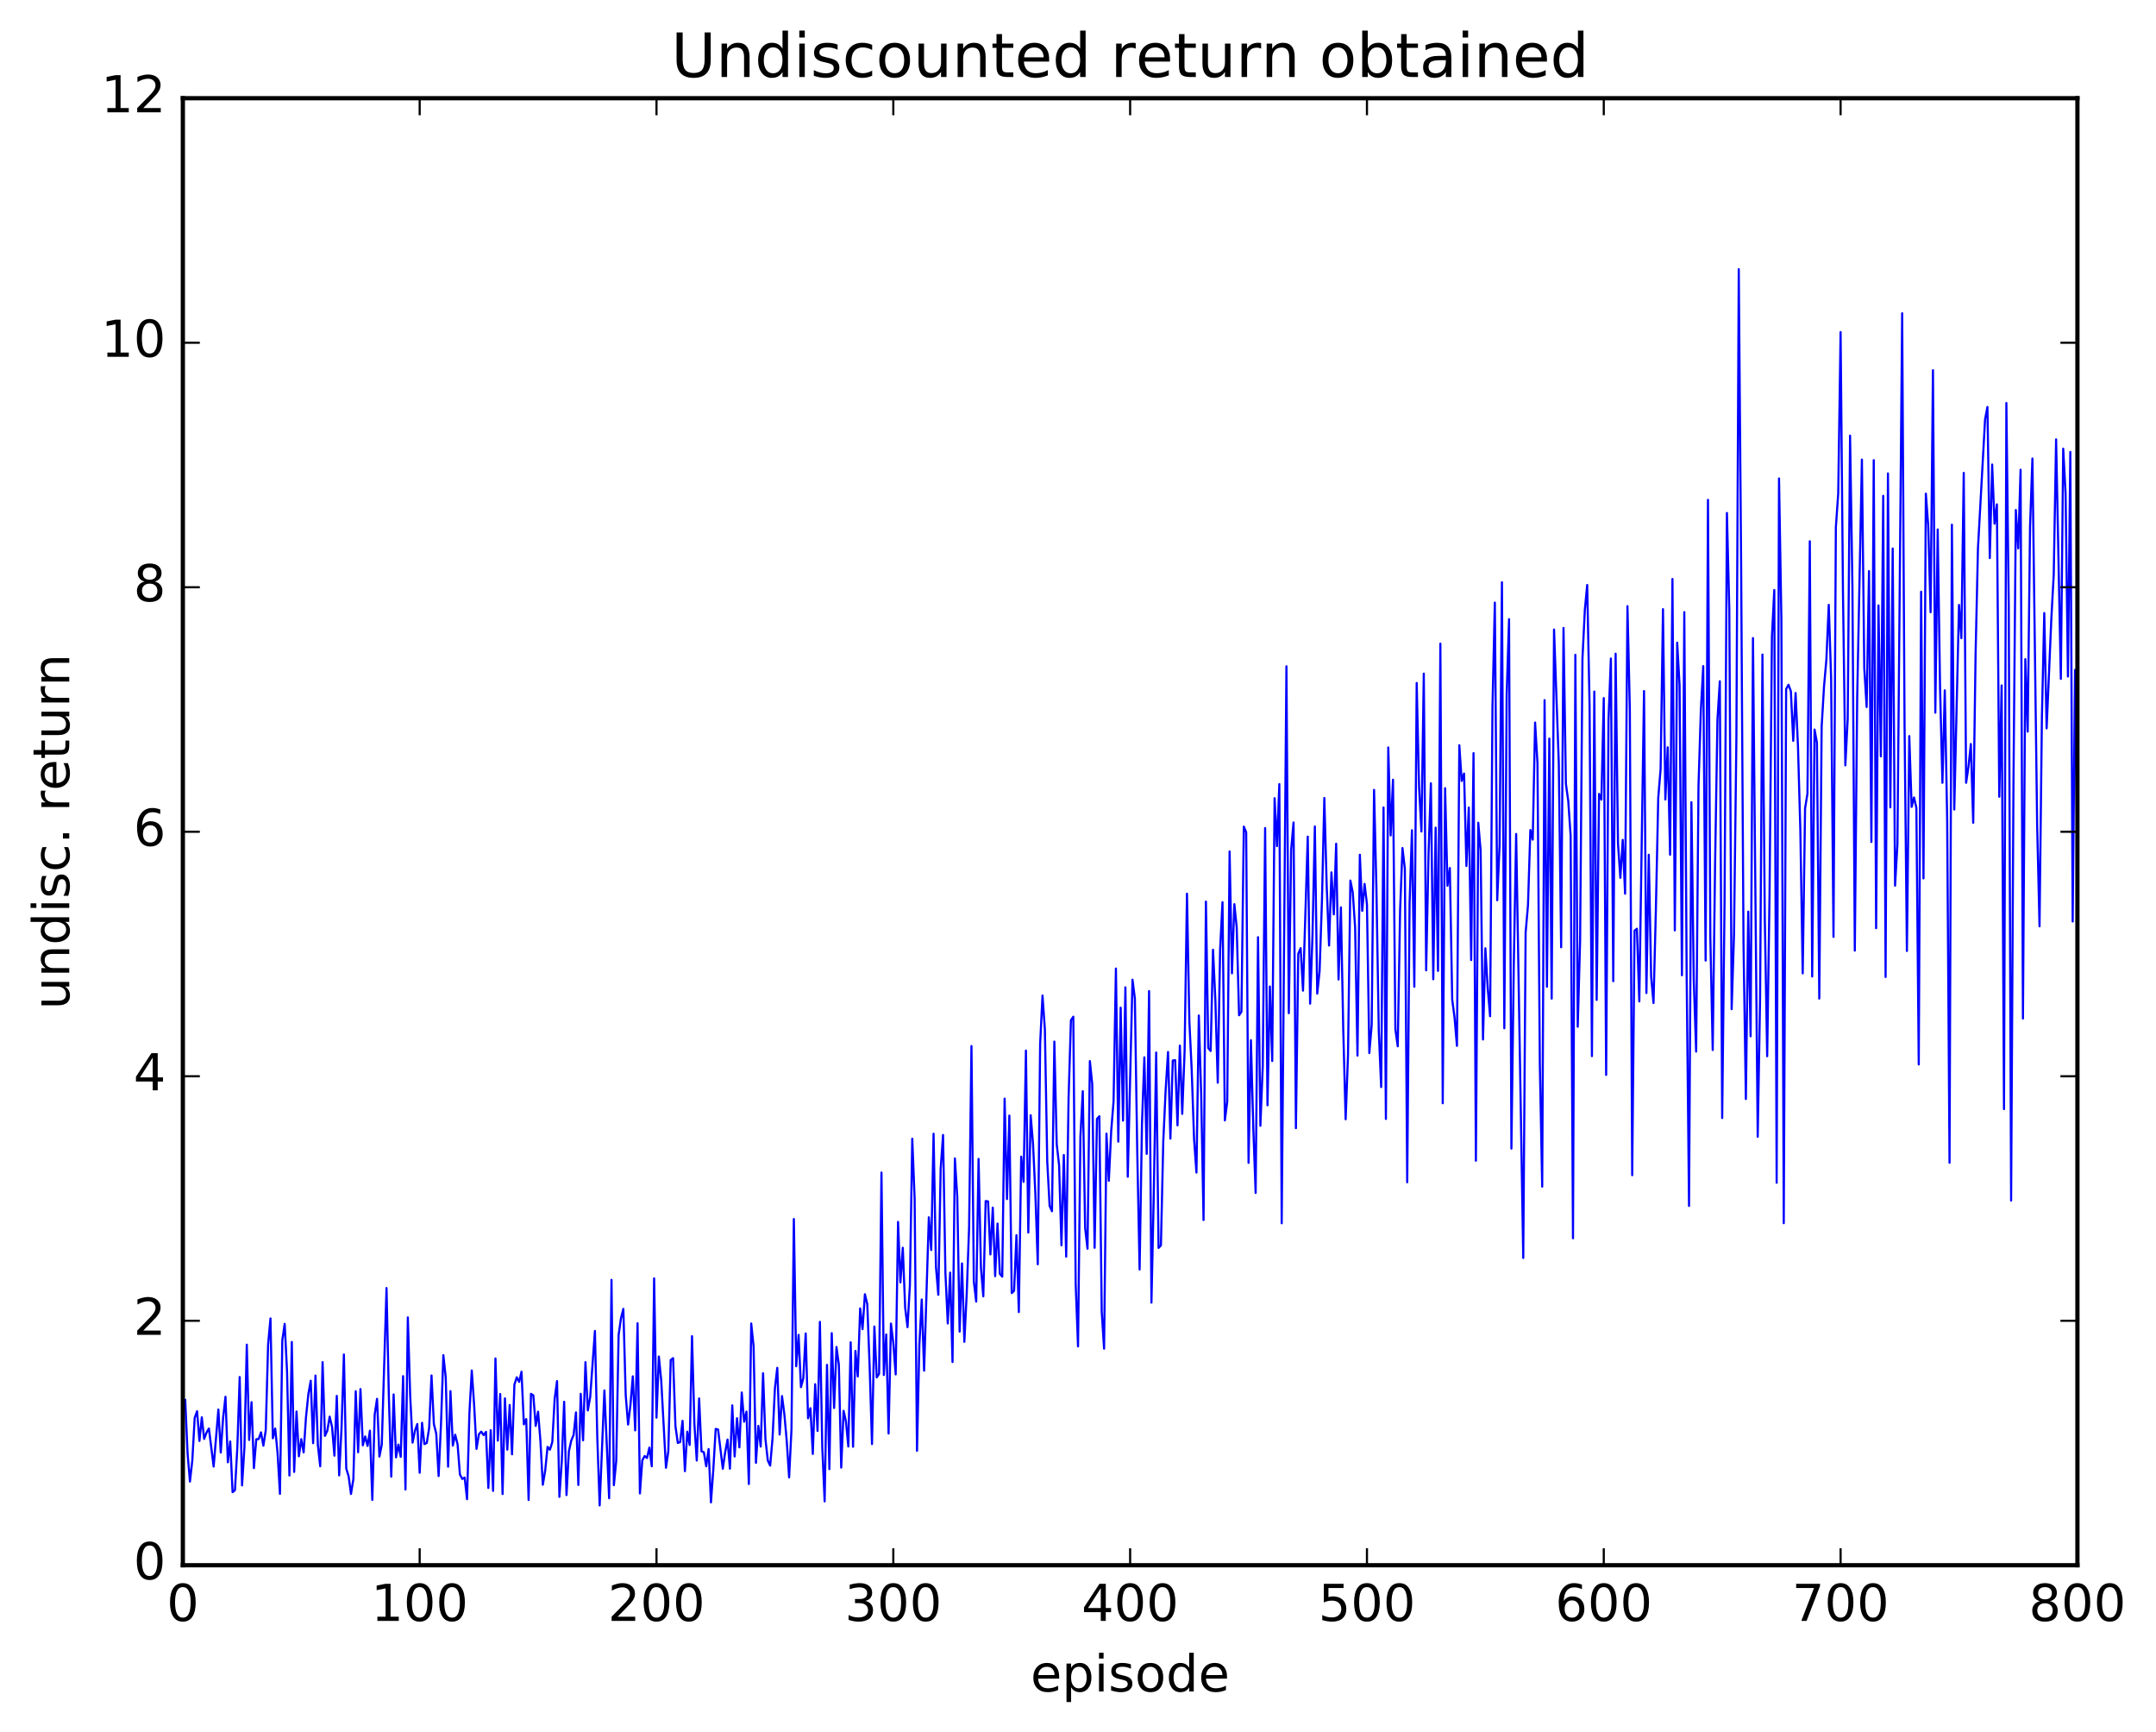 <?xml version="1.0" encoding="utf-8" standalone="no"?>
<!DOCTYPE svg PUBLIC "-//W3C//DTD SVG 1.1//EN"
  "http://www.w3.org/Graphics/SVG/1.1/DTD/svg11.dtd">
<!-- Created with matplotlib (http://matplotlib.org/) -->
<svg height="408pt" version="1.1" viewBox="0 0 508 408" width="508pt" xmlns="http://www.w3.org/2000/svg" xmlns:xlink="http://www.w3.org/1999/xlink">
 <defs>
  <style type="text/css">
*{stroke-linecap:butt;stroke-linejoin:round;stroke-miterlimit:100000;}
  </style>
 </defs>
 <g id="figure_1">
  <g id="patch_1">
   <path d="M 0 408.169 
L 508.136 408.169 
L 508.136 0 
L 0 0 
z
" style="fill:#ffffff;"/>
  </g>
  <g id="axes_1">
   <g id="patch_2">
    <path d="M 43.084 368.742 
L 489.484 368.742 
L 489.484 23.142 
L 43.084 23.142 
z
" style="fill:#ffffff;"/>
   </g>
   <g id="line2d_1">
    <path clip-path="url(#pa1648058ca)" d="M 43.642 329.789 
L 44.2 342.446 
L 44.758 349.027 
L 45.316 344.003 
L 45.874 334.011 
L 46.432 332.468 
L 46.99 339.454 
L 47.548 333.884 
L 48.106 338.98 
L 48.664 337.483 
L 49.222 336.53 
L 50.338 345.489 
L 51.454 332.059 
L 52.012 342.186 
L 52.57 334.025 
L 53.128 329.045 
L 53.686 344.487 
L 54.244 339.584 
L 54.802 351.533 
L 55.36 351.058 
L 55.918 341.062 
L 56.476 324.402 
L 57.034 349.929 
L 57.592 340.977 
L 58.15 316.772 
L 58.708 339.221 
L 59.266 330.327 
L 59.824 345.864 
L 60.382 339.048 
L 60.94 339.021 
L 61.498 337.441 
L 62.056 340.579 
L 62.614 336.967 
L 63.172 316.733 
L 63.73 310.599 
L 64.288 338.829 
L 64.846 336.533 
L 65.404 342.329 
L 65.962 351.92 
L 66.52 315.734 
L 67.078 311.877 
L 67.636 323.116 
L 68.194 347.597 
L 68.752 316.141 
L 69.31 346.756 
L 69.868 332.528 
L 70.426 343.075 
L 70.984 339.034 
L 71.542 342.161 
L 72.1 333.844 
L 72.658 328.405 
L 73.216 325.271 
L 73.774 339.987 
L 74.332 324.06 
L 74.89 340.385 
L 75.448 345.428 
L 76.006 320.891 
L 76.564 338.264 
L 77.122 337.05 
L 77.68 333.732 
L 78.238 336.158 
L 78.796 342.925 
L 79.354 328.847 
L 79.912 347.575 
L 80.47 336.464 
L 81.028 319.089 
L 81.586 345.959 
L 82.144 347.795 
L 82.702 351.952 
L 83.26 348.474 
L 83.818 327.746 
L 84.376 342.123 
L 84.934 327.241 
L 85.492 340.492 
L 86.05 338.402 
L 86.608 340.631 
L 87.166 337.05 
L 87.724 353.352 
L 88.282 333.239 
L 88.84 329.537 
L 89.398 343.144 
L 89.956 340.339 
L 91.072 303.438 
L 91.63 329.14 
L 92.188 347.869 
L 92.746 328.506 
L 93.304 343.33 
L 93.862 340.317 
L 94.42 343.199 
L 94.978 324.195 
L 95.536 350.894 
L 96.094 310.354 
L 96.652 328.874 
L 97.21 339.858 
L 97.768 337.064 
L 98.326 335.47 
L 98.884 346.954 
L 99.442 335.192 
L 100 340.208 
L 100.558 339.935 
L 101.116 336.403 
L 101.674 324.024 
L 102.232 335.479 
L 102.79 337.735 
L 103.348 347.724 
L 103.906 335.525 
L 104.464 319.242 
L 105.022 324.443 
L 105.58 345.527 
L 106.138 327.716 
L 106.696 340.555 
L 107.254 337.99 
L 107.812 340.242 
L 108.37 347.359 
L 108.928 348.414 
L 109.486 348.078 
L 110.044 353.178 
L 110.602 332.94 
L 111.16 322.854 
L 111.718 331.023 
L 112.276 341.326 
L 112.834 337.884 
L 113.392 337.266 
L 113.95 338.082 
L 114.508 337.322 
L 115.066 350.537 
L 115.624 336.928 
L 116.182 351.227 
L 116.74 320.024 
L 117.298 339.392 
L 117.856 328.403 
L 118.414 351.965 
L 118.972 329.43 
L 119.53 341.509 
L 120.088 330.99 
L 120.646 342.607 
L 121.204 326.191 
L 121.762 324.461 
L 122.32 325.549 
L 122.878 323.149 
L 123.436 335.547 
L 123.994 334.312 
L 124.552 353.37 
L 125.11 328.358 
L 125.668 328.736 
L 126.226 335.912 
L 126.784 332.58 
L 127.342 339.556 
L 127.9 349.781 
L 128.458 346.444 
L 129.016 340.859 
L 129.574 341.515 
L 130.132 339.727 
L 130.69 329.543 
L 131.248 325.352 
L 131.806 352.637 
L 132.364 344.346 
L 132.922 330.231 
L 133.48 352.208 
L 134.038 341.933 
L 134.596 339.378 
L 135.154 338.054 
L 135.712 332.734 
L 136.27 349.823 
L 136.828 328.364 
L 137.386 339.308 
L 137.944 320.9 
L 138.502 332.278 
L 139.06 329.132 
L 140.176 313.55 
L 140.734 338.64 
L 141.292 354.649 
L 142.408 327.567 
L 143.524 352.954 
L 144.082 301.507 
L 144.64 349.877 
L 145.198 344.184 
L 145.756 314.511 
L 146.314 310.56 
L 146.872 308.353 
L 147.43 328.654 
L 147.988 335.604 
L 148.546 330.963 
L 149.104 324.235 
L 149.662 336.973 
L 150.22 311.738 
L 150.778 351.826 
L 151.336 344.034 
L 151.894 343.01 
L 152.452 343.47 
L 153.01 341.031 
L 153.568 345.423 
L 154.126 301.154 
L 154.684 333.971 
L 155.242 319.562 
L 155.8 325.231 
L 156.916 345.775 
L 157.474 341.846 
L 158.032 320.401 
L 158.59 319.953 
L 159.148 335.949 
L 159.706 339.936 
L 160.264 339.718 
L 160.822 334.726 
L 161.38 346.582 
L 161.938 337.277 
L 162.496 340.402 
L 163.054 314.773 
L 163.612 335.408 
L 164.17 344.072 
L 164.728 329.45 
L 165.286 341.902 
L 165.844 342.116 
L 166.402 345.417 
L 166.96 341.368 
L 167.518 353.934 
L 168.076 346.123 
L 168.634 336.624 
L 169.192 336.77 
L 170.308 346.003 
L 170.866 342.122 
L 171.424 339.126 
L 171.982 345.989 
L 172.54 331.08 
L 173.098 343.119 
L 173.656 334.106 
L 174.214 340.976 
L 174.772 328.042 
L 175.33 334.927 
L 175.888 332.55 
L 176.446 349.605 
L 177.004 311.79 
L 177.562 317.178 
L 178.12 344.611 
L 178.678 335.904 
L 179.236 340.78 
L 179.794 323.509 
L 180.352 339.008 
L 180.91 344.062 
L 181.468 345.272 
L 182.026 338.842 
L 182.584 327.097 
L 183.142 322.232 
L 183.7 337.951 
L 184.258 328.884 
L 184.816 333.197 
L 185.374 339.494 
L 185.932 348.043 
L 186.49 336.716 
L 187.048 287.179 
L 187.606 321.863 
L 188.164 314.469 
L 188.722 326.784 
L 189.28 324.692 
L 189.838 314.138 
L 190.396 334.122 
L 190.954 331.745 
L 191.512 342.516 
L 192.07 326.088 
L 192.628 337.101 
L 193.186 311.401 
L 193.744 340.877 
L 194.302 353.697 
L 194.86 321.533 
L 195.418 346.093 
L 195.976 314.07 
L 196.534 331.702 
L 197.092 317.324 
L 197.65 321.515 
L 198.208 345.74 
L 198.766 332.36 
L 199.324 334.864 
L 199.882 340.766 
L 200.44 316.221 
L 200.998 340.83 
L 201.556 318.255 
L 202.114 324.256 
L 202.672 308.245 
L 203.23 313.133 
L 203.788 304.895 
L 204.346 307.196 
L 204.904 321.857 
L 205.462 340.192 
L 206.02 312.501 
L 206.578 324.493 
L 207.136 323.633 
L 207.694 276.231 
L 208.252 323.929 
L 208.81 314.377 
L 209.368 337.713 
L 209.926 311.812 
L 210.484 316.431 
L 211.042 323.784 
L 211.6 287.854 
L 212.158 302.117 
L 212.716 293.948 
L 213.274 308.058 
L 213.832 312.653 
L 214.39 302.751 
L 214.948 268.257 
L 215.506 282.381 
L 216.064 341.781 
L 216.622 316.799 
L 217.18 306.137 
L 217.738 322.896 
L 218.854 286.774 
L 219.412 294.486 
L 219.97 267.084 
L 220.528 298.374 
L 221.086 305.028 
L 221.644 275.285 
L 222.202 267.375 
L 222.76 299.911 
L 223.318 311.782 
L 223.876 299.81 
L 224.434 320.867 
L 224.992 272.902 
L 225.55 281.892 
L 226.108 313.698 
L 226.666 297.635 
L 227.224 316.102 
L 227.782 304.708 
L 228.34 289.118 
L 228.898 246.423 
L 229.456 301.891 
L 230.014 306.636 
L 230.572 273.015 
L 231.13 298.582 
L 231.688 305.397 
L 232.246 282.945 
L 232.804 283.03 
L 233.362 295.52 
L 233.92 284.497 
L 234.478 300.644 
L 235.036 288.25 
L 235.594 300.107 
L 236.152 300.755 
L 236.71 258.816 
L 237.268 282.482 
L 237.826 262.815 
L 238.384 304.626 
L 238.942 304.092 
L 239.5 290.986 
L 240.058 309.095 
L 240.616 272.482 
L 241.174 278.424 
L 241.732 247.492 
L 242.29 290.374 
L 242.848 262.73 
L 243.406 269.528 
L 243.964 281.428 
L 244.522 297.839 
L 245.08 245.928 
L 245.638 234.53 
L 246.196 242.513 
L 246.754 273.643 
L 247.312 284.084 
L 247.87 285.346 
L 248.428 245.38 
L 248.986 269.567 
L 249.544 274.459 
L 250.102 293.364 
L 250.66 272.098 
L 251.218 296.043 
L 251.776 258.785 
L 252.334 240.346 
L 252.892 239.519 
L 253.45 302.479 
L 254.008 317.181 
L 254.566 267.792 
L 255.124 257.069 
L 255.682 289.26 
L 256.24 294.174 
L 256.798 249.976 
L 257.356 255.443 
L 257.914 293.952 
L 258.472 263.601 
L 259.03 262.962 
L 259.588 308.982 
L 260.146 317.721 
L 260.704 267.056 
L 261.262 278.17 
L 261.82 266.518 
L 262.378 259.442 
L 262.936 228.169 
L 263.494 268.947 
L 264.052 237.383 
L 264.61 263.99 
L 265.168 232.6 
L 265.726 277.214 
L 266.842 230.8 
L 267.4 235.238 
L 267.958 271.215 
L 268.516 299.068 
L 269.074 264.838 
L 269.632 249.09 
L 270.19 271.831 
L 270.748 233.475 
L 271.306 306.865 
L 271.864 280.939 
L 272.422 247.959 
L 272.98 293.986 
L 273.538 293.408 
L 274.096 268.776 
L 274.654 256.752 
L 275.212 247.829 
L 275.77 268.242 
L 276.328 249.834 
L 276.886 249.756 
L 277.444 265.113 
L 278.002 246.329 
L 278.56 262.407 
L 279.118 247.612 
L 279.676 210.532 
L 280.234 240.451 
L 280.792 252.14 
L 281.35 268.369 
L 281.908 276.234 
L 282.466 239.229 
L 283.024 257.991 
L 283.582 287.418 
L 284.14 212.399 
L 284.698 246.897 
L 285.256 247.589 
L 285.814 223.737 
L 286.372 235.786 
L 286.93 255.071 
L 287.488 223.621 
L 288.046 212.538 
L 288.604 263.942 
L 289.162 259.568 
L 289.72 200.587 
L 290.278 229.291 
L 290.836 213.007 
L 291.394 218.424 
L 291.952 239.174 
L 292.51 238.328 
L 293.068 194.728 
L 293.626 196.07 
L 294.184 273.946 
L 294.742 245.051 
L 295.3 265.578 
L 295.858 281.04 
L 296.416 220.786 
L 296.974 265.208 
L 297.532 251.119 
L 298.09 195.078 
L 298.648 260.379 
L 299.206 232.396 
L 299.764 249.954 
L 300.322 188.038 
L 300.88 199.333 
L 301.438 184.719 
L 301.996 288.181 
L 303.112 156.967 
L 303.67 238.688 
L 304.228 200.1 
L 304.786 193.759 
L 305.344 265.771 
L 305.902 224.691 
L 306.46 223.369 
L 307.018 233.378 
L 308.134 197.09 
L 308.692 236.442 
L 309.25 220.478 
L 309.808 194.698 
L 310.366 234.078 
L 310.924 228.805 
L 311.482 212.103 
L 312.04 187.995 
L 312.598 208.695 
L 313.156 222.75 
L 313.714 205.514 
L 314.272 215.412 
L 314.83 198.766 
L 315.388 230.746 
L 315.946 213.756 
L 316.504 242.762 
L 317.062 263.672 
L 317.62 248.507 
L 318.178 207.441 
L 318.736 210.235 
L 319.294 218.411 
L 319.852 248.677 
L 320.41 201.357 
L 320.968 214.573 
L 321.526 208.228 
L 322.084 213.022 
L 322.642 248.083 
L 323.2 241.42 
L 323.758 186.082 
L 324.316 209.389 
L 324.874 242.97 
L 325.432 256.089 
L 325.99 190.222 
L 326.548 263.605 
L 327.106 176.086 
L 327.664 196.805 
L 328.222 183.685 
L 328.78 242.476 
L 329.338 246.486 
L 329.896 214.367 
L 330.454 199.781 
L 331.012 204.616 
L 331.57 278.518 
L 332.128 212.846 
L 332.686 195.583 
L 333.244 232.455 
L 333.802 160.892 
L 334.36 185.316 
L 334.918 195.888 
L 335.476 158.692 
L 336.034 228.594 
L 336.592 201.274 
L 337.15 184.527 
L 337.708 230.694 
L 338.266 194.984 
L 338.824 228.725 
L 339.382 151.626 
L 339.94 259.909 
L 340.498 185.686 
L 341.056 208.669 
L 341.614 204.492 
L 342.172 235.49 
L 342.73 239.759 
L 343.288 246.38 
L 343.846 175.571 
L 344.404 183.969 
L 344.962 182.231 
L 345.52 204.011 
L 346.078 190.247 
L 346.636 226.181 
L 347.194 177.421 
L 347.752 273.44 
L 348.31 193.821 
L 348.868 200.357 
L 349.426 244.879 
L 349.984 223.399 
L 350.542 232.833 
L 351.1 239.41 
L 351.658 166.638 
L 352.216 141.957 
L 352.774 212.081 
L 353.332 199.045 
L 353.89 137.164 
L 354.448 242.239 
L 355.006 163.616 
L 355.564 145.864 
L 356.122 270.585 
L 356.68 227.252 
L 357.238 196.464 
L 358.912 296.348 
L 359.47 219.702 
L 360.028 213.21 
L 360.586 195.532 
L 361.144 197.804 
L 361.702 170.217 
L 362.26 179.786 
L 362.818 250.703 
L 363.376 279.547 
L 363.934 164.939 
L 364.492 232.449 
L 365.05 173.994 
L 365.608 235.253 
L 366.166 148.302 
L 367.282 179.68 
L 367.84 223.158 
L 368.398 147.943 
L 368.956 184.633 
L 369.514 188.688 
L 370.072 196.829 
L 370.63 291.706 
L 371.188 154.265 
L 371.746 241.876 
L 372.304 221.701 
L 372.862 155.145 
L 373.42 143.698 
L 373.978 137.805 
L 374.536 166.178 
L 375.094 248.802 
L 375.652 162.916 
L 376.21 235.56 
L 376.768 187.033 
L 377.326 188.373 
L 377.884 164.465 
L 378.442 253.221 
L 379 169.593 
L 379.558 155.136 
L 380.116 231.151 
L 380.674 154 
L 381.232 198.691 
L 381.79 206.794 
L 382.348 197.859 
L 382.906 210.537 
L 383.464 142.792 
L 384.022 167.098 
L 384.58 276.856 
L 385.138 219.25 
L 385.696 218.791 
L 386.254 235.913 
L 387.37 162.799 
L 387.928 233.934 
L 388.486 201.367 
L 389.044 230.062 
L 389.602 236.285 
L 390.16 214.34 
L 390.718 187.968 
L 391.276 181.165 
L 391.834 143.508 
L 392.392 188.344 
L 392.95 176.053 
L 393.508 201.361 
L 394.066 136.391 
L 394.624 219.18 
L 395.182 151.397 
L 395.74 161.419 
L 396.298 229.748 
L 396.856 144.213 
L 397.414 229.807 
L 397.972 284.089 
L 398.53 188.981 
L 399.088 230.827 
L 399.646 247.738 
L 400.204 185.105 
L 400.762 167.222 
L 401.32 156.921 
L 401.878 226.29 
L 402.436 117.758 
L 402.994 220.852 
L 403.552 247.357 
L 404.11 203.646 
L 404.668 169.558 
L 405.226 160.494 
L 405.784 263.385 
L 406.342 212.263 
L 406.9 120.847 
L 407.458 143.532 
L 408.016 237.741 
L 408.574 220.002 
L 409.132 173.834 
L 409.69 63.408 
L 410.248 133.18 
L 410.806 222.012 
L 411.364 258.903 
L 411.922 214.762 
L 412.48 244.13 
L 413.038 150.324 
L 414.154 267.804 
L 414.712 235.215 
L 415.27 154.203 
L 415.828 216.589 
L 416.386 248.826 
L 416.944 210.47 
L 417.502 150.003 
L 418.06 138.995 
L 418.618 278.631 
L 419.176 112.717 
L 419.734 146.042 
L 420.292 288.16 
L 420.85 162.335 
L 421.408 161.312 
L 421.966 162.838 
L 422.524 174.528 
L 423.082 163.257 
L 423.64 175.782 
L 424.198 195.469 
L 424.756 229.297 
L 425.314 190.449 
L 425.872 186.984 
L 426.43 127.516 
L 426.988 230.049 
L 427.546 171.868 
L 428.104 174.93 
L 428.662 235.24 
L 429.22 171.203 
L 429.778 161.734 
L 430.336 155.387 
L 430.894 142.488 
L 431.452 159.782 
L 432.01 220.714 
L 432.568 124.232 
L 433.126 116.231 
L 433.684 78.232 
L 434.242 139.398 
L 434.8 180.305 
L 435.358 169.382 
L 435.916 102.625 
L 436.474 138.38 
L 437.032 223.945 
L 437.59 164.521 
L 438.706 108.27 
L 439.264 157.399 
L 439.822 166.552 
L 440.38 134.537 
L 440.938 198.349 
L 441.496 108.408 
L 442.054 218.664 
L 442.612 142.636 
L 443.17 178.177 
L 443.728 116.812 
L 444.286 230.15 
L 444.844 111.528 
L 445.402 190.194 
L 445.96 129.218 
L 446.518 208.639 
L 447.076 198.945 
L 448.192 73.799 
L 448.75 170.347 
L 449.308 224.028 
L 449.866 173.408 
L 450.424 190.085 
L 450.982 187.866 
L 451.54 190.307 
L 452.098 250.763 
L 452.656 139.396 
L 453.214 206.932 
L 453.772 116.295 
L 454.33 123.851 
L 454.888 144.234 
L 455.446 87.22 
L 456.004 167.888 
L 456.562 124.727 
L 457.12 162.072 
L 457.678 184.41 
L 458.236 162.636 
L 458.794 192.911 
L 459.352 273.921 
L 459.91 123.605 
L 460.468 190.703 
L 461.584 142.509 
L 462.142 150.34 
L 462.7 111.403 
L 463.258 184.414 
L 463.816 180.627 
L 464.374 175.276 
L 464.932 193.826 
L 465.49 154.123 
L 466.048 129.257 
L 467.722 98.829 
L 468.28 95.872 
L 468.838 131.464 
L 469.396 109.432 
L 469.954 123.367 
L 470.512 118.815 
L 471.07 187.698 
L 471.628 161.481 
L 472.186 261.277 
L 472.744 94.936 
L 473.302 142.515 
L 473.86 282.823 
L 474.418 184.365 
L 474.976 120.145 
L 475.534 129.178 
L 476.092 110.665 
L 476.65 239.95 
L 477.208 155.279 
L 477.766 172.347 
L 478.324 124.006 
L 478.882 108.017 
L 479.998 194.399 
L 480.556 218.22 
L 481.114 169.201 
L 481.672 144.416 
L 482.23 171.583 
L 483.346 145.643 
L 483.904 135.342 
L 484.462 103.511 
L 485.578 159.927 
L 486.136 105.697 
L 486.694 116.157 
L 487.252 159.377 
L 487.81 106.48 
L 488.368 217.091 
L 488.926 157.813 
L 489.484 202.672 
L 489.484 202.672 
" style="fill:none;stroke:#0000ff;stroke-linecap:square;stroke-width:0.5;"/>
   </g>
   <g id="patch_3">
    <path d="M 489.484 368.742 
L 489.484 23.142 
" style="fill:none;stroke:#000000;stroke-linecap:square;stroke-linejoin:miter;"/>
   </g>
   <g id="patch_4">
    <path d="M 43.084 23.142 
L 489.484 23.142 
" style="fill:none;stroke:#000000;stroke-linecap:square;stroke-linejoin:miter;"/>
   </g>
   <g id="patch_5">
    <path d="M 43.084 368.742 
L 43.084 23.142 
" style="fill:none;stroke:#000000;stroke-linecap:square;stroke-linejoin:miter;"/>
   </g>
   <g id="patch_6">
    <path d="M 43.084 368.742 
L 489.484 368.742 
" style="fill:none;stroke:#000000;stroke-linecap:square;stroke-linejoin:miter;"/>
   </g>
   <g id="matplotlib.axis_1">
    <g id="xtick_1">
     <g id="line2d_2">
      <defs>
       <path d="M 0 0 
L 0 -4 
" id="mdbf8ab0f7c" style="stroke:#000000;stroke-width:0.5;"/>
      </defs>
      <g>
       <use style="stroke:#000000;stroke-width:0.5;" x="43.084" xlink:href="#mdbf8ab0f7c" y="368.742"/>
      </g>
     </g>
     <g id="line2d_3">
      <defs>
       <path d="M 0 0 
L 0 4 
" id="mbdf218d386" style="stroke:#000000;stroke-width:0.5;"/>
      </defs>
      <g>
       <use style="stroke:#000000;stroke-width:0.5;" x="43.084" xlink:href="#mbdf218d386" y="23.142"/>
      </g>
     </g>
     <g id="text_1">
      <!-- 0 -->
      <defs>
       <path d="M 31.781 66.406 
Q 24.172 66.406 20.328 58.906 
Q 16.5 51.422 16.5 36.375 
Q 16.5 21.391 20.328 13.891 
Q 24.172 6.391 31.781 6.391 
Q 39.453 6.391 43.281 13.891 
Q 47.125 21.391 47.125 36.375 
Q 47.125 51.422 43.281 58.906 
Q 39.453 66.406 31.781 66.406 
M 31.781 74.219 
Q 44.047 74.219 50.516 64.516 
Q 56.984 54.828 56.984 36.375 
Q 56.984 17.969 50.516 8.266 
Q 44.047 -1.422 31.781 -1.422 
Q 19.531 -1.422 13.062 8.266 
Q 6.594 17.969 6.594 36.375 
Q 6.594 54.828 13.062 64.516 
Q 19.531 74.219 31.781 74.219 
" id="BitstreamVeraSans-Roman-30"/>
      </defs>
      <g transform="translate(39.266 381.86)scale(0.12 -0.12)">
       <use xlink:href="#BitstreamVeraSans-Roman-30"/>
      </g>
     </g>
    </g>
    <g id="xtick_2">
     <g id="line2d_4">
      <g>
       <use style="stroke:#000000;stroke-width:0.5;" x="98.884" xlink:href="#mdbf8ab0f7c" y="368.742"/>
      </g>
     </g>
     <g id="line2d_5">
      <g>
       <use style="stroke:#000000;stroke-width:0.5;" x="98.884" xlink:href="#mbdf218d386" y="23.142"/>
      </g>
     </g>
     <g id="text_2">
      <!-- 100 -->
      <defs>
       <path d="M 12.406 8.297 
L 28.516 8.297 
L 28.516 63.922 
L 10.984 60.406 
L 10.984 69.391 
L 28.422 72.906 
L 38.281 72.906 
L 38.281 8.297 
L 54.391 8.297 
L 54.391 0 
L 12.406 0 
z
" id="BitstreamVeraSans-Roman-31"/>
      </defs>
      <g transform="translate(87.431 381.86)scale(0.12 -0.12)">
       <use xlink:href="#BitstreamVeraSans-Roman-31"/>
       <use x="63.623" xlink:href="#BitstreamVeraSans-Roman-30"/>
       <use x="127.246" xlink:href="#BitstreamVeraSans-Roman-30"/>
      </g>
     </g>
    </g>
    <g id="xtick_3">
     <g id="line2d_6">
      <g>
       <use style="stroke:#000000;stroke-width:0.5;" x="154.684" xlink:href="#mdbf8ab0f7c" y="368.742"/>
      </g>
     </g>
     <g id="line2d_7">
      <g>
       <use style="stroke:#000000;stroke-width:0.5;" x="154.684" xlink:href="#mbdf218d386" y="23.142"/>
      </g>
     </g>
     <g id="text_3">
      <!-- 200 -->
      <defs>
       <path d="M 19.188 8.297 
L 53.609 8.297 
L 53.609 0 
L 7.328 0 
L 7.328 8.297 
Q 12.938 14.109 22.625 23.891 
Q 32.328 33.688 34.812 36.531 
Q 39.547 41.844 41.422 45.531 
Q 43.312 49.219 43.312 52.781 
Q 43.312 58.594 39.234 62.25 
Q 35.156 65.922 28.609 65.922 
Q 23.969 65.922 18.812 64.312 
Q 13.672 62.703 7.812 59.422 
L 7.812 69.391 
Q 13.766 71.781 18.938 73 
Q 24.125 74.219 28.422 74.219 
Q 39.75 74.219 46.484 68.547 
Q 53.219 62.891 53.219 53.422 
Q 53.219 48.922 51.531 44.891 
Q 49.859 40.875 45.406 35.406 
Q 44.188 33.984 37.641 27.219 
Q 31.109 20.453 19.188 8.297 
" id="BitstreamVeraSans-Roman-32"/>
      </defs>
      <g transform="translate(143.231 381.86)scale(0.12 -0.12)">
       <use xlink:href="#BitstreamVeraSans-Roman-32"/>
       <use x="63.623" xlink:href="#BitstreamVeraSans-Roman-30"/>
       <use x="127.246" xlink:href="#BitstreamVeraSans-Roman-30"/>
      </g>
     </g>
    </g>
    <g id="xtick_4">
     <g id="line2d_8">
      <g>
       <use style="stroke:#000000;stroke-width:0.5;" x="210.484" xlink:href="#mdbf8ab0f7c" y="368.742"/>
      </g>
     </g>
     <g id="line2d_9">
      <g>
       <use style="stroke:#000000;stroke-width:0.5;" x="210.484" xlink:href="#mbdf218d386" y="23.142"/>
      </g>
     </g>
     <g id="text_4">
      <!-- 300 -->
      <defs>
       <path d="M 40.578 39.312 
Q 47.656 37.797 51.625 33 
Q 55.609 28.219 55.609 21.188 
Q 55.609 10.406 48.188 4.484 
Q 40.766 -1.422 27.094 -1.422 
Q 22.516 -1.422 17.656 -0.516 
Q 12.797 0.391 7.625 2.203 
L 7.625 11.719 
Q 11.719 9.328 16.594 8.109 
Q 21.484 6.891 26.812 6.891 
Q 36.078 6.891 40.938 10.547 
Q 45.797 14.203 45.797 21.188 
Q 45.797 27.641 41.281 31.266 
Q 36.766 34.906 28.719 34.906 
L 20.219 34.906 
L 20.219 43.016 
L 29.109 43.016 
Q 36.375 43.016 40.234 45.922 
Q 44.094 48.828 44.094 54.297 
Q 44.094 59.906 40.109 62.906 
Q 36.141 65.922 28.719 65.922 
Q 24.656 65.922 20.016 65.031 
Q 15.375 64.156 9.812 62.312 
L 9.812 71.094 
Q 15.438 72.656 20.344 73.438 
Q 25.25 74.219 29.594 74.219 
Q 40.828 74.219 47.359 69.109 
Q 53.906 64.016 53.906 55.328 
Q 53.906 49.266 50.438 45.094 
Q 46.969 40.922 40.578 39.312 
" id="BitstreamVeraSans-Roman-33"/>
      </defs>
      <g transform="translate(199.031 381.86)scale(0.12 -0.12)">
       <use xlink:href="#BitstreamVeraSans-Roman-33"/>
       <use x="63.623" xlink:href="#BitstreamVeraSans-Roman-30"/>
       <use x="127.246" xlink:href="#BitstreamVeraSans-Roman-30"/>
      </g>
     </g>
    </g>
    <g id="xtick_5">
     <g id="line2d_10">
      <g>
       <use style="stroke:#000000;stroke-width:0.5;" x="266.284" xlink:href="#mdbf8ab0f7c" y="368.742"/>
      </g>
     </g>
     <g id="line2d_11">
      <g>
       <use style="stroke:#000000;stroke-width:0.5;" x="266.284" xlink:href="#mbdf218d386" y="23.142"/>
      </g>
     </g>
     <g id="text_5">
      <!-- 400 -->
      <defs>
       <path d="M 37.797 64.312 
L 12.891 25.391 
L 37.797 25.391 
z
M 35.203 72.906 
L 47.609 72.906 
L 47.609 25.391 
L 58.016 25.391 
L 58.016 17.188 
L 47.609 17.188 
L 47.609 0 
L 37.797 0 
L 37.797 17.188 
L 4.891 17.188 
L 4.891 26.703 
z
" id="BitstreamVeraSans-Roman-34"/>
      </defs>
      <g transform="translate(254.831 381.86)scale(0.12 -0.12)">
       <use xlink:href="#BitstreamVeraSans-Roman-34"/>
       <use x="63.623" xlink:href="#BitstreamVeraSans-Roman-30"/>
       <use x="127.246" xlink:href="#BitstreamVeraSans-Roman-30"/>
      </g>
     </g>
    </g>
    <g id="xtick_6">
     <g id="line2d_12">
      <g>
       <use style="stroke:#000000;stroke-width:0.5;" x="322.084" xlink:href="#mdbf8ab0f7c" y="368.742"/>
      </g>
     </g>
     <g id="line2d_13">
      <g>
       <use style="stroke:#000000;stroke-width:0.5;" x="322.084" xlink:href="#mbdf218d386" y="23.142"/>
      </g>
     </g>
     <g id="text_6">
      <!-- 500 -->
      <defs>
       <path d="M 10.797 72.906 
L 49.516 72.906 
L 49.516 64.594 
L 19.828 64.594 
L 19.828 46.734 
Q 21.969 47.469 24.109 47.828 
Q 26.266 48.188 28.422 48.188 
Q 40.625 48.188 47.75 41.5 
Q 54.891 34.812 54.891 23.391 
Q 54.891 11.625 47.562 5.094 
Q 40.234 -1.422 26.906 -1.422 
Q 22.312 -1.422 17.547 -0.641 
Q 12.797 0.141 7.719 1.703 
L 7.719 11.625 
Q 12.109 9.234 16.797 8.062 
Q 21.484 6.891 26.703 6.891 
Q 35.156 6.891 40.078 11.328 
Q 45.016 15.766 45.016 23.391 
Q 45.016 31 40.078 35.438 
Q 35.156 39.891 26.703 39.891 
Q 22.75 39.891 18.812 39.016 
Q 14.891 38.141 10.797 36.281 
z
" id="BitstreamVeraSans-Roman-35"/>
      </defs>
      <g transform="translate(310.631 381.86)scale(0.12 -0.12)">
       <use xlink:href="#BitstreamVeraSans-Roman-35"/>
       <use x="63.623" xlink:href="#BitstreamVeraSans-Roman-30"/>
       <use x="127.246" xlink:href="#BitstreamVeraSans-Roman-30"/>
      </g>
     </g>
    </g>
    <g id="xtick_7">
     <g id="line2d_14">
      <g>
       <use style="stroke:#000000;stroke-width:0.5;" x="377.884" xlink:href="#mdbf8ab0f7c" y="368.742"/>
      </g>
     </g>
     <g id="line2d_15">
      <g>
       <use style="stroke:#000000;stroke-width:0.5;" x="377.884" xlink:href="#mbdf218d386" y="23.142"/>
      </g>
     </g>
     <g id="text_7">
      <!-- 600 -->
      <defs>
       <path d="M 33.016 40.375 
Q 26.375 40.375 22.484 35.828 
Q 18.609 31.297 18.609 23.391 
Q 18.609 15.531 22.484 10.953 
Q 26.375 6.391 33.016 6.391 
Q 39.656 6.391 43.531 10.953 
Q 47.406 15.531 47.406 23.391 
Q 47.406 31.297 43.531 35.828 
Q 39.656 40.375 33.016 40.375 
M 52.594 71.297 
L 52.594 62.312 
Q 48.875 64.062 45.094 64.984 
Q 41.312 65.922 37.594 65.922 
Q 27.828 65.922 22.672 59.328 
Q 17.531 52.734 16.797 39.406 
Q 19.672 43.656 24.016 45.922 
Q 28.375 48.188 33.594 48.188 
Q 44.578 48.188 50.953 41.516 
Q 57.328 34.859 57.328 23.391 
Q 57.328 12.156 50.688 5.359 
Q 44.047 -1.422 33.016 -1.422 
Q 20.359 -1.422 13.672 8.266 
Q 6.984 17.969 6.984 36.375 
Q 6.984 53.656 15.188 63.938 
Q 23.391 74.219 37.203 74.219 
Q 40.922 74.219 44.703 73.484 
Q 48.484 72.75 52.594 71.297 
" id="BitstreamVeraSans-Roman-36"/>
      </defs>
      <g transform="translate(366.431 381.86)scale(0.12 -0.12)">
       <use xlink:href="#BitstreamVeraSans-Roman-36"/>
       <use x="63.623" xlink:href="#BitstreamVeraSans-Roman-30"/>
       <use x="127.246" xlink:href="#BitstreamVeraSans-Roman-30"/>
      </g>
     </g>
    </g>
    <g id="xtick_8">
     <g id="line2d_16">
      <g>
       <use style="stroke:#000000;stroke-width:0.5;" x="433.684" xlink:href="#mdbf8ab0f7c" y="368.742"/>
      </g>
     </g>
     <g id="line2d_17">
      <g>
       <use style="stroke:#000000;stroke-width:0.5;" x="433.684" xlink:href="#mbdf218d386" y="23.142"/>
      </g>
     </g>
     <g id="text_8">
      <!-- 700 -->
      <defs>
       <path d="M 8.203 72.906 
L 55.078 72.906 
L 55.078 68.703 
L 28.609 0 
L 18.312 0 
L 43.219 64.594 
L 8.203 64.594 
z
" id="BitstreamVeraSans-Roman-37"/>
      </defs>
      <g transform="translate(422.231 381.86)scale(0.12 -0.12)">
       <use xlink:href="#BitstreamVeraSans-Roman-37"/>
       <use x="63.623" xlink:href="#BitstreamVeraSans-Roman-30"/>
       <use x="127.246" xlink:href="#BitstreamVeraSans-Roman-30"/>
      </g>
     </g>
    </g>
    <g id="xtick_9">
     <g id="line2d_18">
      <g>
       <use style="stroke:#000000;stroke-width:0.5;" x="489.484" xlink:href="#mdbf8ab0f7c" y="368.742"/>
      </g>
     </g>
     <g id="line2d_19">
      <g>
       <use style="stroke:#000000;stroke-width:0.5;" x="489.484" xlink:href="#mbdf218d386" y="23.142"/>
      </g>
     </g>
     <g id="text_9">
      <!-- 800 -->
      <defs>
       <path d="M 31.781 34.625 
Q 24.75 34.625 20.719 30.859 
Q 16.703 27.094 16.703 20.516 
Q 16.703 13.922 20.719 10.156 
Q 24.75 6.391 31.781 6.391 
Q 38.812 6.391 42.859 10.172 
Q 46.922 13.969 46.922 20.516 
Q 46.922 27.094 42.891 30.859 
Q 38.875 34.625 31.781 34.625 
M 21.922 38.812 
Q 15.578 40.375 12.031 44.719 
Q 8.5 49.078 8.5 55.328 
Q 8.5 64.062 14.719 69.141 
Q 20.953 74.219 31.781 74.219 
Q 42.672 74.219 48.875 69.141 
Q 55.078 64.062 55.078 55.328 
Q 55.078 49.078 51.531 44.719 
Q 48 40.375 41.703 38.812 
Q 48.828 37.156 52.797 32.312 
Q 56.781 27.484 56.781 20.516 
Q 56.781 9.906 50.312 4.234 
Q 43.844 -1.422 31.781 -1.422 
Q 19.734 -1.422 13.25 4.234 
Q 6.781 9.906 6.781 20.516 
Q 6.781 27.484 10.781 32.312 
Q 14.797 37.156 21.922 38.812 
M 18.312 54.391 
Q 18.312 48.734 21.844 45.562 
Q 25.391 42.391 31.781 42.391 
Q 38.141 42.391 41.719 45.562 
Q 45.312 48.734 45.312 54.391 
Q 45.312 60.062 41.719 63.234 
Q 38.141 66.406 31.781 66.406 
Q 25.391 66.406 21.844 63.234 
Q 18.312 60.062 18.312 54.391 
" id="BitstreamVeraSans-Roman-38"/>
      </defs>
      <g transform="translate(478.031 381.86)scale(0.12 -0.12)">
       <use xlink:href="#BitstreamVeraSans-Roman-38"/>
       <use x="63.623" xlink:href="#BitstreamVeraSans-Roman-30"/>
       <use x="127.246" xlink:href="#BitstreamVeraSans-Roman-30"/>
      </g>
     </g>
    </g>
    <g id="text_10">
     <!-- episode -->
     <defs>
      <path d="M 9.422 54.688 
L 18.406 54.688 
L 18.406 0 
L 9.422 0 
z
M 9.422 75.984 
L 18.406 75.984 
L 18.406 64.594 
L 9.422 64.594 
z
" id="BitstreamVeraSans-Roman-69"/>
      <path d="M 45.406 46.391 
L 45.406 75.984 
L 54.391 75.984 
L 54.391 0 
L 45.406 0 
L 45.406 8.203 
Q 42.578 3.328 38.25 0.953 
Q 33.938 -1.422 27.875 -1.422 
Q 17.969 -1.422 11.734 6.484 
Q 5.516 14.406 5.516 27.297 
Q 5.516 40.188 11.734 48.094 
Q 17.969 56 27.875 56 
Q 33.938 56 38.25 53.625 
Q 42.578 51.266 45.406 46.391 
M 14.797 27.297 
Q 14.797 17.391 18.875 11.75 
Q 22.953 6.109 30.078 6.109 
Q 37.203 6.109 41.297 11.75 
Q 45.406 17.391 45.406 27.297 
Q 45.406 37.203 41.297 42.844 
Q 37.203 48.484 30.078 48.484 
Q 22.953 48.484 18.875 42.844 
Q 14.797 37.203 14.797 27.297 
" id="BitstreamVeraSans-Roman-64"/>
      <path d="M 44.281 53.078 
L 44.281 44.578 
Q 40.484 46.531 36.375 47.5 
Q 32.281 48.484 27.875 48.484 
Q 21.188 48.484 17.844 46.438 
Q 14.5 44.391 14.5 40.281 
Q 14.5 37.156 16.891 35.375 
Q 19.281 33.594 26.516 31.984 
L 29.594 31.297 
Q 39.156 29.25 43.188 25.516 
Q 47.219 21.781 47.219 15.094 
Q 47.219 7.469 41.188 3.016 
Q 35.156 -1.422 24.609 -1.422 
Q 20.219 -1.422 15.453 -0.562 
Q 10.688 0.297 5.422 2 
L 5.422 11.281 
Q 10.406 8.688 15.234 7.391 
Q 20.062 6.109 24.812 6.109 
Q 31.156 6.109 34.562 8.281 
Q 37.984 10.453 37.984 14.406 
Q 37.984 18.062 35.516 20.016 
Q 33.062 21.969 24.703 23.781 
L 21.578 24.516 
Q 13.234 26.266 9.516 29.906 
Q 5.812 33.547 5.812 39.891 
Q 5.812 47.609 11.281 51.797 
Q 16.75 56 26.812 56 
Q 31.781 56 36.172 55.266 
Q 40.578 54.547 44.281 53.078 
" id="BitstreamVeraSans-Roman-73"/>
      <path d="M 30.609 48.391 
Q 23.391 48.391 19.188 42.75 
Q 14.984 37.109 14.984 27.297 
Q 14.984 17.484 19.156 11.844 
Q 23.344 6.203 30.609 6.203 
Q 37.797 6.203 41.984 11.859 
Q 46.188 17.531 46.188 27.297 
Q 46.188 37.016 41.984 42.703 
Q 37.797 48.391 30.609 48.391 
M 30.609 56 
Q 42.328 56 49.016 48.375 
Q 55.719 40.766 55.719 27.297 
Q 55.719 13.875 49.016 6.219 
Q 42.328 -1.422 30.609 -1.422 
Q 18.844 -1.422 12.172 6.219 
Q 5.516 13.875 5.516 27.297 
Q 5.516 40.766 12.172 48.375 
Q 18.844 56 30.609 56 
" id="BitstreamVeraSans-Roman-6f"/>
      <path d="M 56.203 29.594 
L 56.203 25.203 
L 14.891 25.203 
Q 15.484 15.922 20.484 11.062 
Q 25.484 6.203 34.422 6.203 
Q 39.594 6.203 44.453 7.469 
Q 49.312 8.734 54.109 11.281 
L 54.109 2.781 
Q 49.266 0.734 44.188 -0.344 
Q 39.109 -1.422 33.891 -1.422 
Q 20.797 -1.422 13.156 6.188 
Q 5.516 13.812 5.516 26.812 
Q 5.516 40.234 12.766 48.109 
Q 20.016 56 32.328 56 
Q 43.359 56 49.781 48.891 
Q 56.203 41.797 56.203 29.594 
M 47.219 32.234 
Q 47.125 39.594 43.094 43.984 
Q 39.062 48.391 32.422 48.391 
Q 24.906 48.391 20.391 44.141 
Q 15.875 39.891 15.188 32.172 
z
" id="BitstreamVeraSans-Roman-65"/>
      <path d="M 18.109 8.203 
L 18.109 -20.797 
L 9.078 -20.797 
L 9.078 54.688 
L 18.109 54.688 
L 18.109 46.391 
Q 20.953 51.266 25.266 53.625 
Q 29.594 56 35.594 56 
Q 45.562 56 51.781 48.094 
Q 58.016 40.188 58.016 27.297 
Q 58.016 14.406 51.781 6.484 
Q 45.562 -1.422 35.594 -1.422 
Q 29.594 -1.422 25.266 0.953 
Q 20.953 3.328 18.109 8.203 
M 48.688 27.297 
Q 48.688 37.203 44.609 42.844 
Q 40.531 48.484 33.406 48.484 
Q 26.266 48.484 22.188 42.844 
Q 18.109 37.203 18.109 27.297 
Q 18.109 17.391 22.188 11.75 
Q 26.266 6.109 33.406 6.109 
Q 40.531 6.109 44.609 11.75 
Q 48.688 17.391 48.688 27.297 
" id="BitstreamVeraSans-Roman-70"/>
     </defs>
     <g transform="translate(242.818 398.474)scale(0.12 -0.12)">
      <use xlink:href="#BitstreamVeraSans-Roman-65"/>
      <use x="61.523" xlink:href="#BitstreamVeraSans-Roman-70"/>
      <use x="125.0" xlink:href="#BitstreamVeraSans-Roman-69"/>
      <use x="152.783" xlink:href="#BitstreamVeraSans-Roman-73"/>
      <use x="204.883" xlink:href="#BitstreamVeraSans-Roman-6f"/>
      <use x="266.064" xlink:href="#BitstreamVeraSans-Roman-64"/>
      <use x="329.541" xlink:href="#BitstreamVeraSans-Roman-65"/>
     </g>
    </g>
   </g>
   <g id="matplotlib.axis_2">
    <g id="ytick_1">
     <g id="line2d_20">
      <defs>
       <path d="M 0 0 
L 4 0 
" id="ma37e5ecbfd" style="stroke:#000000;stroke-width:0.5;"/>
      </defs>
      <g>
       <use style="stroke:#000000;stroke-width:0.5;" x="43.084" xlink:href="#ma37e5ecbfd" y="368.742"/>
      </g>
     </g>
     <g id="line2d_21">
      <defs>
       <path d="M 0 0 
L -4 0 
" id="mc502292cda" style="stroke:#000000;stroke-width:0.5;"/>
      </defs>
      <g>
       <use style="stroke:#000000;stroke-width:0.5;" x="489.484" xlink:href="#mc502292cda" y="368.742"/>
      </g>
     </g>
     <g id="text_11">
      <!-- 0 -->
      <g transform="translate(31.449 372.053)scale(0.12 -0.12)">
       <use xlink:href="#BitstreamVeraSans-Roman-30"/>
      </g>
     </g>
    </g>
    <g id="ytick_2">
     <g id="line2d_22">
      <g>
       <use style="stroke:#000000;stroke-width:0.5;" x="43.084" xlink:href="#ma37e5ecbfd" y="311.142"/>
      </g>
     </g>
     <g id="line2d_23">
      <g>
       <use style="stroke:#000000;stroke-width:0.5;" x="489.484" xlink:href="#mc502292cda" y="311.142"/>
      </g>
     </g>
     <g id="text_12">
      <!-- 2 -->
      <g transform="translate(31.449 314.453)scale(0.12 -0.12)">
       <use xlink:href="#BitstreamVeraSans-Roman-32"/>
      </g>
     </g>
    </g>
    <g id="ytick_3">
     <g id="line2d_24">
      <g>
       <use style="stroke:#000000;stroke-width:0.5;" x="43.084" xlink:href="#ma37e5ecbfd" y="253.542"/>
      </g>
     </g>
     <g id="line2d_25">
      <g>
       <use style="stroke:#000000;stroke-width:0.5;" x="489.484" xlink:href="#mc502292cda" y="253.542"/>
      </g>
     </g>
     <g id="text_13">
      <!-- 4 -->
      <g transform="translate(31.449 256.853)scale(0.12 -0.12)">
       <use xlink:href="#BitstreamVeraSans-Roman-34"/>
      </g>
     </g>
    </g>
    <g id="ytick_4">
     <g id="line2d_26">
      <g>
       <use style="stroke:#000000;stroke-width:0.5;" x="43.084" xlink:href="#ma37e5ecbfd" y="195.942"/>
      </g>
     </g>
     <g id="line2d_27">
      <g>
       <use style="stroke:#000000;stroke-width:0.5;" x="489.484" xlink:href="#mc502292cda" y="195.942"/>
      </g>
     </g>
     <g id="text_14">
      <!-- 6 -->
      <g transform="translate(31.449 199.253)scale(0.12 -0.12)">
       <use xlink:href="#BitstreamVeraSans-Roman-36"/>
      </g>
     </g>
    </g>
    <g id="ytick_5">
     <g id="line2d_28">
      <g>
       <use style="stroke:#000000;stroke-width:0.5;" x="43.084" xlink:href="#ma37e5ecbfd" y="138.342"/>
      </g>
     </g>
     <g id="line2d_29">
      <g>
       <use style="stroke:#000000;stroke-width:0.5;" x="489.484" xlink:href="#mc502292cda" y="138.342"/>
      </g>
     </g>
     <g id="text_15">
      <!-- 8 -->
      <g transform="translate(31.449 141.653)scale(0.12 -0.12)">
       <use xlink:href="#BitstreamVeraSans-Roman-38"/>
      </g>
     </g>
    </g>
    <g id="ytick_6">
     <g id="line2d_30">
      <g>
       <use style="stroke:#000000;stroke-width:0.5;" x="43.084" xlink:href="#ma37e5ecbfd" y="80.742"/>
      </g>
     </g>
     <g id="line2d_31">
      <g>
       <use style="stroke:#000000;stroke-width:0.5;" x="489.484" xlink:href="#mc502292cda" y="80.742"/>
      </g>
     </g>
     <g id="text_16">
      <!-- 10 -->
      <g transform="translate(23.814 84.053)scale(0.12 -0.12)">
       <use xlink:href="#BitstreamVeraSans-Roman-31"/>
       <use x="63.623" xlink:href="#BitstreamVeraSans-Roman-30"/>
      </g>
     </g>
    </g>
    <g id="ytick_7">
     <g id="line2d_32">
      <g>
       <use style="stroke:#000000;stroke-width:0.5;" x="43.084" xlink:href="#ma37e5ecbfd" y="23.142"/>
      </g>
     </g>
     <g id="line2d_33">
      <g>
       <use style="stroke:#000000;stroke-width:0.5;" x="489.484" xlink:href="#mc502292cda" y="23.142"/>
      </g>
     </g>
     <g id="text_17">
      <!-- 12 -->
      <g transform="translate(23.814 26.453)scale(0.12 -0.12)">
       <use xlink:href="#BitstreamVeraSans-Roman-31"/>
       <use x="63.623" xlink:href="#BitstreamVeraSans-Roman-32"/>
      </g>
     </g>
    </g>
    <g id="text_18">
     <!-- undisc. return -->
     <defs>
      <path d="M 48.781 52.594 
L 48.781 44.188 
Q 44.969 46.297 41.141 47.344 
Q 37.312 48.391 33.406 48.391 
Q 24.656 48.391 19.812 42.844 
Q 14.984 37.312 14.984 27.297 
Q 14.984 17.281 19.812 11.734 
Q 24.656 6.203 33.406 6.203 
Q 37.312 6.203 41.141 7.25 
Q 44.969 8.297 48.781 10.406 
L 48.781 2.094 
Q 45.016 0.344 40.984 -0.531 
Q 36.969 -1.422 32.422 -1.422 
Q 20.062 -1.422 12.781 6.344 
Q 5.516 14.109 5.516 27.297 
Q 5.516 40.672 12.859 48.328 
Q 20.219 56 33.016 56 
Q 37.156 56 41.109 55.141 
Q 45.062 54.297 48.781 52.594 
" id="BitstreamVeraSans-Roman-63"/>
      <path id="BitstreamVeraSans-Roman-20"/>
      <path d="M 18.312 70.219 
L 18.312 54.688 
L 36.812 54.688 
L 36.812 47.703 
L 18.312 47.703 
L 18.312 18.016 
Q 18.312 11.328 20.141 9.422 
Q 21.969 7.516 27.594 7.516 
L 36.812 7.516 
L 36.812 0 
L 27.594 0 
Q 17.188 0 13.234 3.875 
Q 9.281 7.766 9.281 18.016 
L 9.281 47.703 
L 2.688 47.703 
L 2.688 54.688 
L 9.281 54.688 
L 9.281 70.219 
z
" id="BitstreamVeraSans-Roman-74"/>
      <path d="M 41.109 46.297 
Q 39.594 47.172 37.812 47.578 
Q 36.031 48 33.891 48 
Q 26.266 48 22.188 43.047 
Q 18.109 38.094 18.109 28.812 
L 18.109 0 
L 9.078 0 
L 9.078 54.688 
L 18.109 54.688 
L 18.109 46.188 
Q 20.953 51.172 25.484 53.578 
Q 30.031 56 36.531 56 
Q 37.453 56 38.578 55.875 
Q 39.703 55.766 41.062 55.516 
z
" id="BitstreamVeraSans-Roman-72"/>
      <path d="M 8.5 21.578 
L 8.5 54.688 
L 17.484 54.688 
L 17.484 21.922 
Q 17.484 14.156 20.5 10.266 
Q 23.531 6.391 29.594 6.391 
Q 36.859 6.391 41.078 11.031 
Q 45.312 15.672 45.312 23.688 
L 45.312 54.688 
L 54.297 54.688 
L 54.297 0 
L 45.312 0 
L 45.312 8.406 
Q 42.047 3.422 37.719 1 
Q 33.406 -1.422 27.688 -1.422 
Q 18.266 -1.422 13.375 4.438 
Q 8.5 10.297 8.5 21.578 
" id="BitstreamVeraSans-Roman-75"/>
      <path d="M 10.688 12.406 
L 21 12.406 
L 21 0 
L 10.688 0 
z
" id="BitstreamVeraSans-Roman-2e"/>
      <path d="M 54.891 33.016 
L 54.891 0 
L 45.906 0 
L 45.906 32.719 
Q 45.906 40.484 42.875 44.328 
Q 39.844 48.188 33.797 48.188 
Q 26.516 48.188 22.312 43.547 
Q 18.109 38.922 18.109 30.906 
L 18.109 0 
L 9.078 0 
L 9.078 54.688 
L 18.109 54.688 
L 18.109 46.188 
Q 21.344 51.125 25.703 53.562 
Q 30.078 56 35.797 56 
Q 45.219 56 50.047 50.172 
Q 54.891 44.344 54.891 33.016 
" id="BitstreamVeraSans-Roman-6e"/>
     </defs>
     <g transform="translate(16.318 237.84)rotate(-90.0)scale(0.12 -0.12)">
      <use xlink:href="#BitstreamVeraSans-Roman-75"/>
      <use x="63.379" xlink:href="#BitstreamVeraSans-Roman-6e"/>
      <use x="126.758" xlink:href="#BitstreamVeraSans-Roman-64"/>
      <use x="190.234" xlink:href="#BitstreamVeraSans-Roman-69"/>
      <use x="218.018" xlink:href="#BitstreamVeraSans-Roman-73"/>
      <use x="270.117" xlink:href="#BitstreamVeraSans-Roman-63"/>
      <use x="325.098" xlink:href="#BitstreamVeraSans-Roman-2e"/>
      <use x="356.885" xlink:href="#BitstreamVeraSans-Roman-20"/>
      <use x="388.672" xlink:href="#BitstreamVeraSans-Roman-72"/>
      <use x="429.754" xlink:href="#BitstreamVeraSans-Roman-65"/>
      <use x="491.277" xlink:href="#BitstreamVeraSans-Roman-74"/>
      <use x="530.486" xlink:href="#BitstreamVeraSans-Roman-75"/>
      <use x="593.865" xlink:href="#BitstreamVeraSans-Roman-72"/>
      <use x="634.963" xlink:href="#BitstreamVeraSans-Roman-6e"/>
     </g>
    </g>
   </g>
   <g id="text_19">
    <!-- Undiscounted return obtained -->
    <defs>
     <path d="M 8.688 72.906 
L 18.609 72.906 
L 18.609 28.609 
Q 18.609 16.891 22.844 11.734 
Q 27.094 6.594 36.625 6.594 
Q 46.094 6.594 50.344 11.734 
Q 54.594 16.891 54.594 28.609 
L 54.594 72.906 
L 64.5 72.906 
L 64.5 27.391 
Q 64.5 13.141 57.438 5.859 
Q 50.391 -1.422 36.625 -1.422 
Q 22.797 -1.422 15.734 5.859 
Q 8.688 13.141 8.688 27.391 
z
" id="BitstreamVeraSans-Roman-55"/>
     <path d="M 48.688 27.297 
Q 48.688 37.203 44.609 42.844 
Q 40.531 48.484 33.406 48.484 
Q 26.266 48.484 22.188 42.844 
Q 18.109 37.203 18.109 27.297 
Q 18.109 17.391 22.188 11.75 
Q 26.266 6.109 33.406 6.109 
Q 40.531 6.109 44.609 11.75 
Q 48.688 17.391 48.688 27.297 
M 18.109 46.391 
Q 20.953 51.266 25.266 53.625 
Q 29.594 56 35.594 56 
Q 45.562 56 51.781 48.094 
Q 58.016 40.188 58.016 27.297 
Q 58.016 14.406 51.781 6.484 
Q 45.562 -1.422 35.594 -1.422 
Q 29.594 -1.422 25.266 0.953 
Q 20.953 3.328 18.109 8.203 
L 18.109 0 
L 9.078 0 
L 9.078 75.984 
L 18.109 75.984 
z
" id="BitstreamVeraSans-Roman-62"/>
     <path d="M 34.281 27.484 
Q 23.391 27.484 19.188 25 
Q 14.984 22.516 14.984 16.5 
Q 14.984 11.719 18.141 8.906 
Q 21.297 6.109 26.703 6.109 
Q 34.188 6.109 38.703 11.406 
Q 43.219 16.703 43.219 25.484 
L 43.219 27.484 
z
M 52.203 31.203 
L 52.203 0 
L 43.219 0 
L 43.219 8.297 
Q 40.141 3.328 35.547 0.953 
Q 30.953 -1.422 24.312 -1.422 
Q 15.922 -1.422 10.953 3.297 
Q 6 8.016 6 15.922 
Q 6 25.141 12.172 29.828 
Q 18.359 34.516 30.609 34.516 
L 43.219 34.516 
L 43.219 35.406 
Q 43.219 41.609 39.141 45 
Q 35.062 48.391 27.688 48.391 
Q 23 48.391 18.547 47.266 
Q 14.109 46.141 10.016 43.891 
L 10.016 52.203 
Q 14.938 54.109 19.578 55.047 
Q 24.219 56 28.609 56 
Q 40.484 56 46.344 49.844 
Q 52.203 43.703 52.203 31.203 
" id="BitstreamVeraSans-Roman-61"/>
    </defs>
    <g transform="translate(158.168 18.142)scale(0.144 -0.144)">
     <use xlink:href="#BitstreamVeraSans-Roman-55"/>
     <use x="73.193" xlink:href="#BitstreamVeraSans-Roman-6e"/>
     <use x="136.572" xlink:href="#BitstreamVeraSans-Roman-64"/>
     <use x="200.049" xlink:href="#BitstreamVeraSans-Roman-69"/>
     <use x="227.832" xlink:href="#BitstreamVeraSans-Roman-73"/>
     <use x="279.932" xlink:href="#BitstreamVeraSans-Roman-63"/>
     <use x="334.912" xlink:href="#BitstreamVeraSans-Roman-6f"/>
     <use x="396.094" xlink:href="#BitstreamVeraSans-Roman-75"/>
     <use x="459.473" xlink:href="#BitstreamVeraSans-Roman-6e"/>
     <use x="522.852" xlink:href="#BitstreamVeraSans-Roman-74"/>
     <use x="562.061" xlink:href="#BitstreamVeraSans-Roman-65"/>
     <use x="623.584" xlink:href="#BitstreamVeraSans-Roman-64"/>
     <use x="687.061" xlink:href="#BitstreamVeraSans-Roman-20"/>
     <use x="718.848" xlink:href="#BitstreamVeraSans-Roman-72"/>
     <use x="759.93" xlink:href="#BitstreamVeraSans-Roman-65"/>
     <use x="821.453" xlink:href="#BitstreamVeraSans-Roman-74"/>
     <use x="860.662" xlink:href="#BitstreamVeraSans-Roman-75"/>
     <use x="924.041" xlink:href="#BitstreamVeraSans-Roman-72"/>
     <use x="965.139" xlink:href="#BitstreamVeraSans-Roman-6e"/>
     <use x="1028.518" xlink:href="#BitstreamVeraSans-Roman-20"/>
     <use x="1060.305" xlink:href="#BitstreamVeraSans-Roman-6f"/>
     <use x="1121.486" xlink:href="#BitstreamVeraSans-Roman-62"/>
     <use x="1184.963" xlink:href="#BitstreamVeraSans-Roman-74"/>
     <use x="1224.172" xlink:href="#BitstreamVeraSans-Roman-61"/>
     <use x="1285.451" xlink:href="#BitstreamVeraSans-Roman-69"/>
     <use x="1313.234" xlink:href="#BitstreamVeraSans-Roman-6e"/>
     <use x="1376.613" xlink:href="#BitstreamVeraSans-Roman-65"/>
     <use x="1438.137" xlink:href="#BitstreamVeraSans-Roman-64"/>
    </g>
   </g>
  </g>
 </g>
 <defs>
  <clipPath id="pa1648058ca">
   <rect height="345.6" width="446.4" x="43.084" y="23.142"/>
  </clipPath>
 </defs>
</svg>
